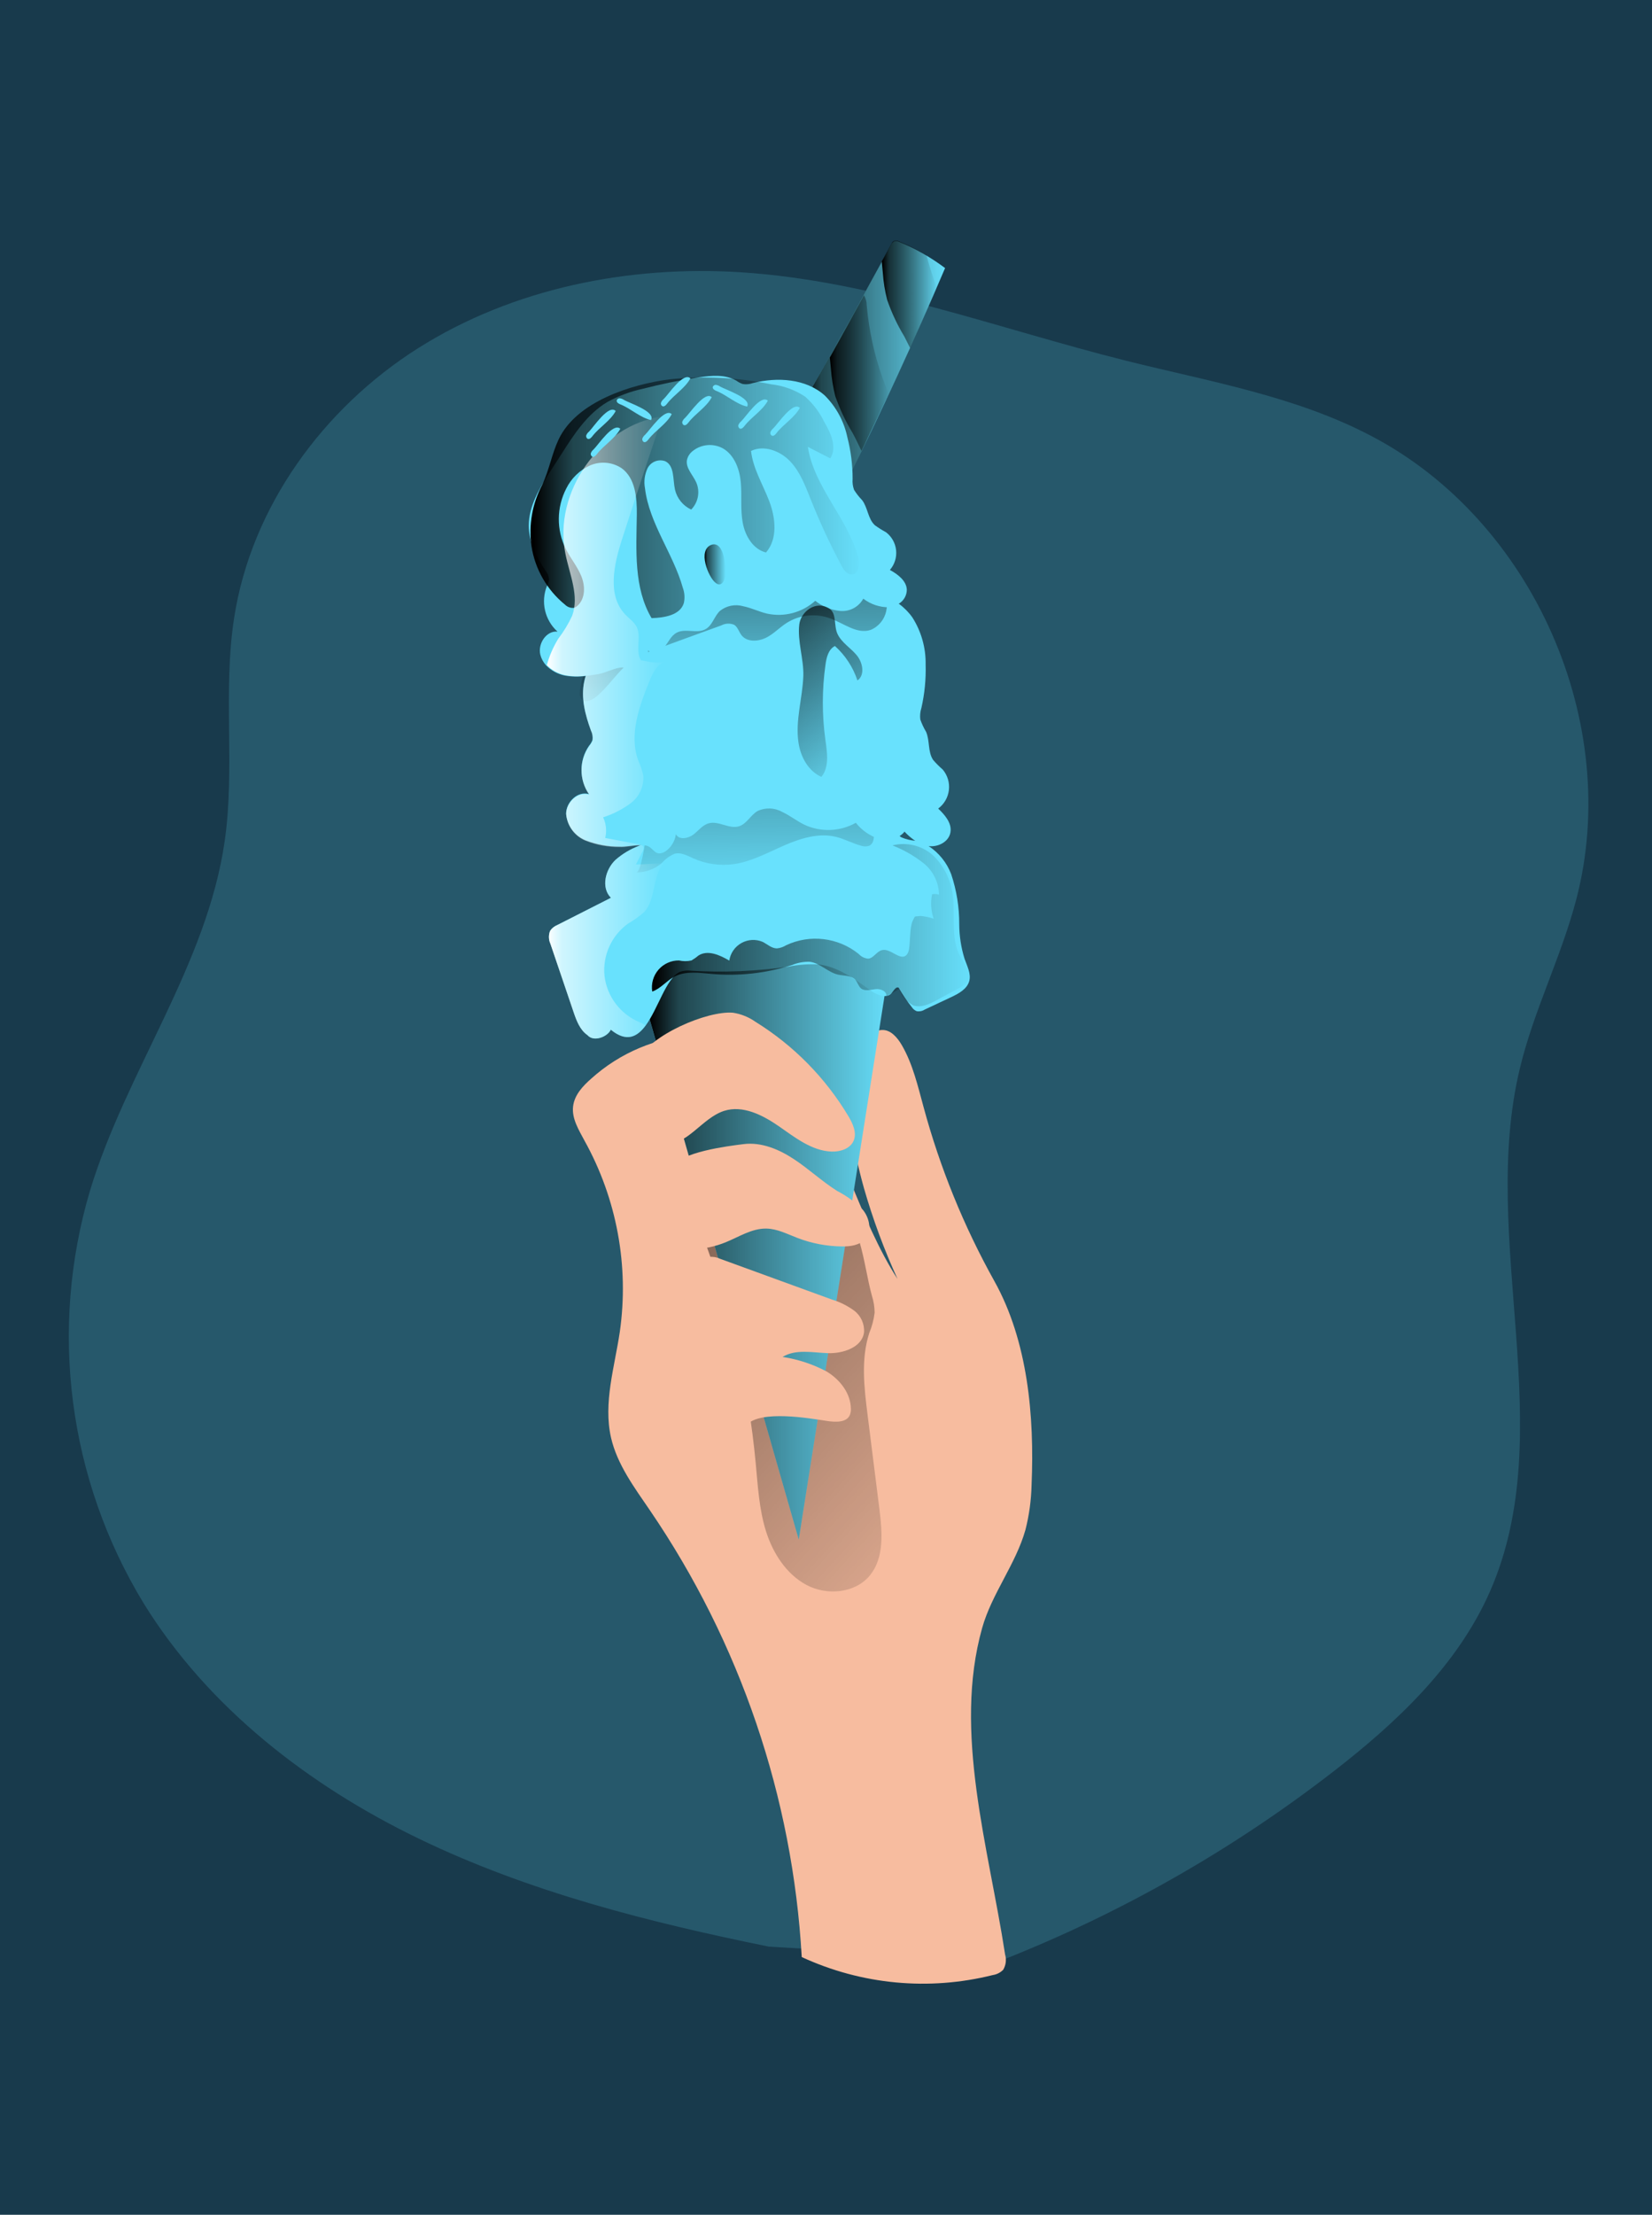 <svg width="288" height="386" viewBox="0 0 288 386" fill="none" xmlns="http://www.w3.org/2000/svg">
<rect width="288" height="386" fill="#183A4C"/>
<path opacity="0.18" d="M174.54 341.68C195.274 333.514 214.745 322.447 232.37 308.81C243.47 300.22 254.08 290.25 259.74 277.4C272.1 249.31 257.8 216.11 264.95 186.26C267.36 176.18 272.16 166.81 274.79 156.79C282.85 126.06 267.28 90.79 239.15 76.03C225.88 69.03 210.83 66.5 196.29 62.86C173.97 57.27 152.1 48.92 129.14 47.45C109.61 46.22 89.46 50.22 72.91 60.67C56.36 71.12 43.8 88.36 40.82 107.67C38.82 120.52 41.02 133.73 39.17 146.6C36.06 168.21 22.03 186.6 15.69 207.51C8.511 231.713 11.9 257.822 25.02 279.39C36.22 297.55 53.79 311.16 73.02 320.45C92.25 329.74 113.11 335.01 134.02 339.26" fill="#68E1FD"/>
<path d="M155.35 42.67C155.462 42.392 155.672 42.164 155.94 42.03C156.22 41.974 156.511 42.02 156.76 42.16C159.61 43.334 162.298 44.866 164.76 46.72C159.367 59.387 153.613 71.86 147.5 84.14C147.31 84.54 141.27 76.56 140.86 75.7C139.04 71.88 140.03 70.19 142 66.77C146.59 58.82 150.91 50.7 155.35 42.67Z" fill="#68E1FD"/>
<path d="M164.77 46.72C164.29 47.85 163.77 48.99 163.3 50.12C161.793 53.653 160.247 57.163 158.66 60.65C157.913 62.29 157.16 63.937 156.4 65.59C154.847 68.923 153.27 72.257 151.67 75.59C150.337 78.443 148.953 81.28 147.52 84.1C147.32 84.5 141.28 76.52 140.87 75.66C139.05 71.83 140.03 70.15 142.01 66.74C143.42 64.3 144.79 61.84 146.17 59.38L152.11 48.53C153.19 46.53 154.26 44.6 155.35 42.64C155.404 42.537 155.464 42.436 155.53 42.34C155.634 42.191 155.78 42.076 155.95 42.01C156.224 41.947 156.512 41.986 156.76 42.12C159.608 43.3 162.296 44.836 164.76 46.69L164.77 46.72Z" fill="url(#paint0_linear)"/>
<path d="M156.47 222.9C154.128 217.783 152.173 212.499 150.62 207.09C150.12 205.31 149.68 203.53 149.3 201.72C147.98 195.33 147.66 188.43 150.41 182.51C151.07 181.1 152.16 179.59 153.72 179.51C155.28 179.43 156.44 180.82 157.22 182.15C159.14 185.47 160.01 189.28 161.02 192.98C163.881 203.541 168.021 213.713 173.35 223.27C179.19 233.74 180.35 246.82 179.84 258.8C179.78 261.439 179.421 264.062 178.77 266.62C177.08 272.62 172.91 277.73 171.22 283.74C166.12 301.89 172.36 321.99 175.22 340.62C175.487 341.52 175.368 342.491 174.89 343.3C174.398 343.795 173.76 344.117 173.07 344.22C161.937 347.004 150.186 345.896 139.77 341.08C138.19 313.203 129.039 286.284 113.3 263.22C110.57 259.22 107.59 255.22 106.52 250.55C105.15 244.5 107.14 238.27 108.05 232.14C109.697 220.661 107.541 208.958 101.91 198.82C100.91 196.94 99.65 194.94 99.91 192.82C100.15 190.82 101.6 189.28 103.08 187.98C108.08 183.471 114.46 180.788 121.18 180.37C127.937 180.022 134.516 182.606 139.23 187.46C143.91 192.52 145.78 199.46 148.23 205.88C150.48 211.36 153.25 217.96 156.47 222.9Z" fill="#F7BC9F"/>
<path d="M151.99 225.78C152.303 226.75 152.468 227.761 152.48 228.78C152.326 230.011 152.007 231.215 151.53 232.36C150.07 236.92 150.65 241.84 151.25 246.59L153.32 263.08C153.82 267.08 154.17 271.56 151.6 274.63C149.03 277.7 144.12 278.11 140.6 276.23C137.08 274.35 134.73 270.68 133.53 266.84C132.33 263 132.12 258.94 131.74 254.94C130.476 241.492 127.402 228.275 122.6 215.65C120.87 211.1 118.9 206.03 120.77 201.53C120.995 200.842 121.442 200.248 122.04 199.84C123.04 199.24 124.31 199.6 125.41 199.98C132.252 202.257 138.824 205.274 145.01 208.98C150.15 212.14 150.46 220.22 151.99 225.78Z" fill="url(#paint1_linear)"/>
<path d="M112.85 176.22L139.25 268.31L154.91 169.1C154.91 169.1 119.01 151.63 112.85 176.22Z" fill="#68E1FD"/>
<path d="M112.85 176.22L139.25 268.31L154.91 169.1C154.91 169.1 119.01 151.63 112.85 176.22Z" fill="url(#paint2_linear)"/>
<path d="M127.78 176.5C129.192 176.714 130.534 177.255 131.7 178.08C138.342 182.191 143.901 187.836 147.91 194.54C148.69 195.85 149.42 197.44 148.81 198.83C148.2 200.22 146.47 200.76 144.95 200.7C141.52 200.56 138.62 198.26 135.8 196.3C132.98 194.34 129.5 192.56 126.23 193.61C122.31 194.87 119.71 199.89 115.63 199.35C110.04 198.6 109.3 188.84 111.22 184.81C113.25 180.41 123.29 176.12 127.78 176.5Z" fill="#F7BC9F"/>
<path d="M129.63 199.4C132.73 199.01 135.8 200.3 138.41 202.02C141.02 203.74 143.3 205.89 145.94 207.56C147.593 208.407 149.102 209.511 150.41 210.83C151.6 212.27 152.05 214.54 150.83 215.94C149.83 217.04 148.25 217.25 146.83 217.23C144.159 217.212 141.513 216.71 139.02 215.75C137.26 215.08 135.52 214.16 133.63 214.12C131.09 214.06 128.83 215.57 126.48 216.52C124.687 217.245 122.782 217.655 120.85 217.73C120.347 217.798 119.835 217.715 119.38 217.49C118.954 217.185 118.627 216.76 118.44 216.27C117.04 213.33 115.16 206.56 117.13 203.41C118.76 200.76 126.68 199.77 129.63 199.4Z" fill="#F7BC9F"/>
<path d="M144.18 247.65C145.68 247.88 147.64 247.95 148.18 246.56C148.307 246.218 148.362 245.854 148.34 245.49C148.29 242.79 146.4 240.4 144.08 239.01C141.69 237.746 139.103 236.895 136.43 236.49C138.71 235.09 141.62 235.73 144.29 235.83C146.96 235.93 150.29 234.83 150.63 232.21C150.734 230.737 150.087 229.312 148.91 228.42C147.737 227.565 146.429 226.913 145.04 226.49L125.53 219.38C124.932 219.098 124.267 218.987 123.61 219.06C122.721 219.365 121.997 220.024 121.61 220.88C116.882 229.08 117.097 239.228 122.17 247.22C123.11 248.65 125.01 251.63 126.86 251.87C129.37 252.2 129 249.58 130.15 248.34C132.61 245.71 141 247.16 144.18 247.65Z" fill="#F7BC9F"/>
<path d="M168.98 170.95C168.62 172.36 167.14 173.17 165.81 173.79L161.19 175.96C160.778 176.224 160.281 176.32 159.8 176.23C159.449 176.084 159.152 175.832 158.95 175.51C158.099 174.451 157.337 173.324 156.67 172.14C156.18 171.9 155.82 172.63 155.46 173.06C154.57 174.14 152.84 173.39 151.69 172.57C148.91 170.57 146.02 168.43 142.62 168.08C140.921 167.999 139.219 168.123 137.55 168.45C131.903 169.278 126.187 169.522 120.49 169.18C119.816 169.088 119.13 169.16 118.49 169.39C116.12 170.55 114.73 175.78 112.57 178.72C111.09 180.72 109.25 181.72 106.49 179.46C105.93 180.71 103.49 181.66 102.43 180.41C101.09 179.49 100.49 177.83 99.97 176.29L95.97 164.48C95.642 163.767 95.62 162.95 95.91 162.22C96.215 161.771 96.647 161.423 97.15 161.22L106.5 156.47C104.75 154.71 105.5 151.55 107.32 149.84C108.535 148.782 109.931 147.952 111.44 147.39C111.521 147.341 111.609 147.304 111.7 147.28C112.42 146.96 113.14 146.67 113.85 146.34C119.61 143.65 124.17 138.75 130.07 136.34C139.304 132.878 149.713 136.033 155.47 144.04C155.84 144.668 156.305 145.235 156.85 145.72C156.959 145.811 157.076 145.892 157.2 145.96C157.959 146.273 158.762 146.465 159.58 146.53C160.404 146.694 161.191 147.01 161.9 147.46C163.687 148.634 165.059 150.342 165.82 152.34C166.766 155.156 167.242 158.109 167.23 161.08C167.237 163.115 167.547 165.137 168.15 167.08C168.59 168.37 169.31 169.66 168.98 170.95Z" fill="#68E1FD"/>
<path d="M110.91 152.05C112.544 152.058 114.126 151.479 115.37 150.42C115.979 149.724 116.733 149.171 117.58 148.8C118.7 148.49 119.83 149.13 120.9 149.61C123.094 150.591 125.519 150.937 127.9 150.61C131 150.17 133.81 148.61 136.68 147.36C139.55 146.11 142.74 145.1 145.78 145.86C147.27 146.23 148.63 147 150.11 147.39C150.582 147.56 151.098 147.56 151.57 147.39C152.39 146.97 152.41 145.83 152.32 144.91L151.53 137.22C151.499 136.532 151.347 135.855 151.08 135.22C150.502 134.285 149.619 133.579 148.58 133.22C144.42 131.41 139.66 131.82 135.15 132.36C132.651 132.603 130.178 133.065 127.76 133.74C124.43 134.911 121.246 136.461 118.27 138.36C116.908 139.019 115.724 139.996 114.82 141.21C113.857 142.601 113.131 144.142 112.67 145.77C112.49 146.39 111.8 152.06 110.91 152.05Z" fill="url(#paint3_linear)"/>
<path d="M158.48 165.37C158.441 165.767 158.284 166.143 158.03 166.45C156.94 167.52 155.3 165.26 153.81 165.58C152.81 165.79 152.31 167.02 151.34 167.08C150.706 167.016 150.119 166.721 149.69 166.25C146.113 163.369 141.205 162.783 137.05 164.74C136.565 165.042 136.018 165.23 135.45 165.29C134.53 165.29 133.79 164.58 132.98 164.16C131.777 163.643 130.401 163.714 129.258 164.353C128.114 164.991 127.332 166.124 127.14 167.42C125.47 166.42 123.34 165.49 121.74 166.55C121.37 166.866 120.971 167.147 120.55 167.39C119.833 167.555 119.087 167.555 118.37 167.39C116.993 167.379 115.68 167.974 114.782 169.019C113.884 170.063 113.492 171.45 113.71 172.81C115.19 172.29 116.21 170.92 117.61 170.19C119.55 169.19 121.88 169.55 124.07 169.74C128.793 170.159 133.553 169.632 138.07 168.19C139.045 167.785 140.095 167.591 141.15 167.62C142.96 167.83 144.32 169.45 146.1 169.86C147.1 170.09 148.35 169.96 149.1 170.74C149.51 171.19 149.64 171.87 150.1 172.26C150.78 172.81 151.77 172.5 152.64 172.39C153.51 172.28 154.64 172.76 154.52 173.62L156.78 172.37C157.193 173.577 158.042 174.586 159.16 175.2C160.52 175.72 162.01 175.01 163.29 174.32L167 172.32C167.8 171.88 168.68 171.32 168.93 170.48C169.29 169.24 168.25 168.1 167.58 167C165.71 163.95 166.52 160 166.15 156.49C165.938 153.807 164.804 151.281 162.94 149.34C161.009 147.432 158.221 146.674 155.59 147.34C157.548 148.105 159.381 149.157 161.03 150.46C162.688 151.796 163.667 153.801 163.7 155.93C163.316 155.789 162.899 155.761 162.5 155.85C162.203 157.268 162.296 158.741 162.77 160.11C162.021 159.863 161.246 159.701 160.46 159.63C159.31 159.81 159.63 159.45 159.11 160.5C158.59 161.55 158.7 164.16 158.48 165.37Z" fill="url(#paint4_linear)"/>
<path d="M165.69 145.08C165.41 146.72 163.52 147.68 161.88 147.46C161.038 147.338 160.236 147.019 159.54 146.53C158.863 146.075 158.242 145.541 157.69 144.94C157.446 145.251 157.148 145.515 156.81 145.72C155.723 146.368 154.417 146.538 153.2 146.19C151.623 145.671 150.232 144.701 149.2 143.4C146.428 144.954 143.076 145.073 140.2 143.72C138.86 143.06 137.68 142.11 136.33 141.49C135.009 140.755 133.413 140.707 132.05 141.36C130.84 142.08 130.17 143.59 128.83 144.01C127.12 144.54 125.28 143.01 123.56 143.49C122.45 143.79 121.74 144.82 120.83 145.49C119.92 146.16 118.34 146.41 117.83 145.39C117.668 146.602 117.004 147.691 116 148.39C114.14 149.47 114 147.7 112.71 147.39C112.451 147.327 112.186 147.297 111.92 147.3H111.43C110.32 147.3 109 147.61 108.04 147.55C106.008 147.557 103.993 147.18 102.1 146.44C100.18 145.659 98.862 143.866 98.69 141.8C98.69 139.8 100.69 137.8 102.69 138.4C100.936 135.864 100.936 132.506 102.69 129.97C102.945 129.673 103.148 129.335 103.29 128.97C103.375 128.385 103.277 127.788 103.01 127.26C102.01 124.52 101.23 121.54 101.86 118.68C101.928 118.341 102.018 118.007 102.13 117.68C103.13 114.68 105.47 112.27 107.75 110.01L109.91 107.92L110.34 107.49C113.34 104.49 116.56 101.37 120.62 100.06C122.789 99.441 125.035 99.135 127.29 99.15C130.748 99.045 134.21 99.125 137.66 99.39C139.97 99.56 142.45 99.88 144.13 101.47C144.42 101.798 144.757 102.081 145.13 102.31C145.691 102.536 146.299 102.618 146.9 102.55C150.366 102.362 153.799 103.299 156.69 105.22C157.605 105.882 158.406 106.689 159.06 107.61C160.619 110.064 161.422 112.923 161.37 115.83C161.444 118.371 161.195 120.911 160.63 123.39C160.422 124.035 160.357 124.717 160.44 125.39C160.698 126.136 161.033 126.853 161.44 127.53C162.13 129.09 161.72 131.05 162.69 132.46C163.206 133.056 163.764 133.614 164.36 134.13C165.191 135.122 165.576 136.413 165.424 137.698C165.273 138.983 164.599 140.148 163.56 140.92C164.73 142.03 165.98 143.47 165.69 145.08Z" fill="#68E1FD"/>
<path d="M103.42 109.44C103.59 106.78 105.59 104.57 107.86 103.17C110.13 101.77 112.71 100.99 115.07 99.76C117.74 98.37 120.13 96.41 122.99 95.48C125.85 94.55 128.86 94.73 131.82 94.9C138.31 95.28 144.88 95.68 151.11 97.55C152.072 97.756 152.954 98.235 153.65 98.93C154.284 99.861 154.616 100.964 154.6 102.09C154.809 103.563 154.772 105.06 154.49 106.52C154.181 107.997 153.158 109.223 151.76 109.79C149.4 110.57 147.11 108.63 144.76 107.79C142.25 106.845 139.443 107.126 137.17 108.55C135.88 109.36 134.82 110.55 133.46 111.19C132.1 111.83 130.22 111.92 129.28 110.72C128.81 110.12 128.62 109.27 127.97 108.88C127.245 108.59 126.429 108.634 125.74 109L115.27 112.81C113.371 113.386 111.565 114.234 109.91 115.33C107.58 117.08 106.08 119.74 103.8 121.54C103.07 122.12 101.8 122.54 101.3 121.78C101.099 121.432 101.025 121.026 101.09 120.63C101.254 118.169 102.302 115.85 104.04 114.1C104.209 112.519 103.996 110.921 103.42 109.44Z" fill="url(#paint5_linear)"/>
<path d="M158.09 102.77C158.085 103.776 157.554 104.705 156.69 105.22C156.182 105.562 155.599 105.774 154.99 105.84C153.368 105.852 151.789 105.324 150.5 104.34C149.707 105.782 148.139 106.62 146.5 106.48C144.901 106.333 143.381 105.717 142.13 104.71C139.844 106.769 136.705 107.6 133.7 106.94C132.3 106.61 130.98 105.94 129.58 105.66C128.177 105.253 126.664 105.552 125.52 106.46C124.52 107.39 124.22 108.95 123.04 109.63C121.55 110.51 119.49 109.45 117.97 110.27C116.97 110.79 116.54 111.92 115.83 112.77C115.12 113.62 113.69 114.17 112.98 113.32C113.023 113.997 112.935 114.676 112.72 115.32C112.556 115.808 112.278 116.25 111.91 116.61C110.39 118.02 109.85 116.39 108.59 116.33C107.33 116.27 105.54 117.33 104.22 117.5C103.48 117.62 102.74 117.74 102 117.81C100.803 117.975 99.587 117.945 98.4 117.72C97.177 117.465 96.058 116.849 95.19 115.95C94.707 115.419 94.363 114.777 94.19 114.08C93.74 112.17 95.26 109.88 97.19 110.08C94.959 108.063 94.231 104.864 95.37 102.08C95.55 101.747 95.669 101.385 95.72 101.01C95.682 100.441 95.465 99.898 95.1 99.46C93.54 97.09 92.2 94.46 92.18 91.61C92.18 88.21 94.05 85.11 95.88 82.23L97.82 79.23C100.03 75.75 102.36 72.14 105.92 70.04C107.835 68.996 109.889 68.232 112.02 67.77C115.253 66.934 118.528 66.266 121.83 65.77C124.05 65.44 126.45 65.22 128.38 66.35C128.718 66.6 129.092 66.795 129.49 66.93C130.071 67.026 130.667 66.971 131.22 66.77C135.51 65.68 140.5 65.98 143.8 68.94C145.781 70.926 147.143 73.445 147.72 76.19C148.335 78.568 148.644 81.014 148.64 83.47C148.587 84.114 148.672 84.762 148.89 85.37C149.293 86.02 149.766 86.624 150.3 87.17C151.3 88.49 151.3 90.43 152.53 91.55C153.147 91.994 153.792 92.398 154.46 92.76C155.455 93.518 156.093 94.654 156.222 95.898C156.351 97.142 155.959 98.384 155.14 99.33C156.54 100.1 158.02 101.22 158.09 102.77Z" fill="#68E1FD"/>
<path d="M98.5 105.38C98.887 105.769 99.421 105.977 99.97 105.95C100.261 105.888 100.526 105.737 100.73 105.52C102.06 104.27 102.03 102.1 101.34 100.41C100.65 98.72 99.45 97.29 98.63 95.66C96.988 92.338 97.021 88.433 98.72 85.14C99.59 83.381 101.032 81.971 102.81 81.14C104.62 80.331 106.718 80.505 108.37 81.6C110.77 83.34 111.06 86.76 111.02 89.73C110.93 95.87 110.46 102.43 113.59 107.73C115.81 107.67 118.59 107.22 119.22 105.09C119.415 104.208 119.352 103.288 119.04 102.44C117.35 96.44 113.18 91.25 112.44 85.08C112.219 83.89 112.384 82.66 112.91 81.57C113.493 80.469 114.796 79.962 115.97 80.38C117.61 81.17 117.28 83.54 117.67 85.32C118.025 86.857 119.069 88.145 120.5 88.81C121.718 87.571 122.073 85.722 121.4 84.12C120.81 82.77 119.48 81.56 119.77 80.12C119.921 79.514 120.274 78.978 120.77 78.6C122.269 77.406 124.336 77.225 126.02 78.14C128.02 79.28 128.94 81.76 129.15 84.08C129.36 86.4 129.06 88.76 129.48 91.08C129.9 93.4 131.28 95.72 133.54 96.29C135.6 93.93 135.22 90.29 134.12 87.38C133.02 84.47 131.28 81.7 130.93 78.59C133.21 77.5 136.04 78.59 137.77 80.42C139.5 82.25 140.4 84.7 141.34 87.04C142.914 90.99 144.706 94.85 146.71 98.6C147.09 99.32 147.65 100.13 148.47 100.11C149.73 100.11 149.93 98.24 149.59 97.02C147.71 90.22 141.91 84.86 140.84 77.88L144.74 79.88C145.97 78.02 144.88 75.55 143.74 73.61C142.928 71.912 141.785 70.392 140.38 69.14C138.607 67.958 136.577 67.218 134.46 66.98C128.609 65.781 122.609 65.491 116.67 66.12C110.05 66.98 100.48 69.99 97.38 76.6C96.19 79.13 95.74 81.94 94.52 84.5C92.783 87.787 92.132 91.54 92.66 95.22C93.285 99.212 95.365 102.831 98.5 105.38Z" fill="url(#paint6_linear)"/>
<path d="M124.77 101.59C124.935 101.731 125.136 101.825 125.35 101.86C125.89 101.86 126.23 101.28 126.35 100.76C126.69 99.42 126.35 94.15 124.03 94.95C121.57 95.83 123.46 100.6 124.77 101.59Z" fill="url(#paint7_linear)"/>
<path d="M105.39 170.1C105.817 173.647 108.105 176.697 111.39 178.1C111.799 178.263 112.188 178.471 112.55 178.72C111.07 180.72 109.23 181.72 106.47 179.46C105.91 180.71 103.47 181.66 102.41 180.41C101.07 179.49 100.47 177.83 99.95 176.29L95.95 164.48C95.628 163.764 95.614 162.947 95.91 162.22C96.215 161.771 96.647 161.423 97.15 161.22L106.5 156.47C104.75 154.71 105.5 151.55 107.32 149.84C108.535 148.782 109.931 147.952 111.44 147.39C110.33 147.39 109.01 147.7 108.05 147.64C106.018 147.647 104.003 147.27 102.11 146.53C100.19 145.75 98.871 143.956 98.7 141.89C98.7 139.89 100.7 137.89 102.7 138.49C100.946 135.954 100.946 132.596 102.7 130.06C102.955 129.763 103.158 129.425 103.3 129.06C103.385 128.475 103.287 127.878 103.02 127.35C102.02 124.61 101.24 121.63 101.87 118.77C101.938 118.431 102.028 118.097 102.14 117.77C100.943 117.935 99.727 117.905 98.54 117.68C97.317 117.425 96.198 116.809 95.33 115.91C95.779 114.291 96.452 112.743 97.33 111.31C98.281 110.07 99.093 108.728 99.75 107.31C101.02 103.88 99.31 100.16 98.58 96.56C96.37 85.81 104.64 74.07 115.52 72.56C113.113 79.667 110.76 86.79 108.46 93.93C107.03 98.34 105.81 103.77 109.01 107.1C109.29 107.39 109.58 107.65 109.87 107.92C110.312 108.286 110.687 108.726 110.98 109.22C111.88 111.02 110.68 113.41 111.76 115.1C112.12 115.1 112.45 115.21 112.76 115.26C113.786 115.507 114.853 115.534 115.89 115.34C114.56 115.77 113.81 117.28 113.26 118.61C111.46 123.05 109.63 128 111.26 132.51C111.649 133.363 111.947 134.255 112.15 135.17C112.284 137.024 111.476 138.82 110 139.95C108.534 141.045 106.894 141.887 105.15 142.44C105.677 143.567 105.804 144.841 105.51 146.05L111.32 147.13C111.439 147.149 111.556 147.18 111.67 147.22C111.752 147.239 111.83 147.273 111.9 147.32C112.025 147.39 112.123 147.499 112.18 147.63C112.231 147.895 112.174 148.169 112.02 148.39C111.64 149.15 111.26 149.91 110.87 150.66C112.47 150.66 114.1 150.47 115.69 150.47C113.69 152.76 114.39 156.65 112.32 158.94C111.463 159.704 110.528 160.374 109.53 160.94C106.604 163.028 105.024 166.525 105.39 170.1Z" fill="url(#paint8_linear)"/>
<path d="M102.69 75.22C102.487 75.383 102.325 75.592 102.22 75.83C102.123 76.082 102.231 76.366 102.47 76.49C102.78 76.6 103.07 76.29 103.27 76.03C104.46 74.47 106.41 73.36 107.34 71.63C106.12 70.4 103.5 74.4 102.69 75.22Z" fill="#68E1FD"/>
<path d="M112.46 75.77C112.26 75.937 112.102 76.15 112 76.39C111.905 76.639 112.012 76.919 112.25 77.04C112.56 77.15 112.85 76.84 113.05 76.58C114.24 75.02 116.19 73.91 117.11 72.18C115.91 71 113.27 75 112.46 75.77Z" fill="#68E1FD"/>
<path d="M108.78 69.7C108.57 69.549 108.326 69.453 108.07 69.42C107.802 69.39 107.556 69.574 107.51 69.84C107.51 70.17 107.86 70.36 108.16 70.48C109.99 71.21 111.58 72.78 113.5 73.21C114.31 71.71 109.75 70.27 108.78 69.7Z" fill="#68E1FD"/>
<path d="M119.43 72.83C119.23 72.994 119.073 73.203 118.97 73.44C118.875 73.689 118.982 73.969 119.22 74.09C119.53 74.21 119.82 73.9 120.02 73.64C121.21 72.08 123.16 70.97 124.08 69.23C122.91 68.06 120.24 72.06 119.43 72.83Z" fill="#68E1FD"/>
<path d="M115.71 69.54C115.507 69.701 115.349 69.911 115.25 70.15C115.149 70.399 115.259 70.683 115.5 70.8C115.81 70.92 116.1 70.61 116.3 70.35C117.49 68.79 119.43 67.68 120.36 65.94C119.14 64.77 116.52 68.77 115.71 69.54Z" fill="#68E1FD"/>
<path d="M103.48 78.33C103.278 78.492 103.12 78.701 103.02 78.94C102.925 79.189 103.032 79.469 103.27 79.59C103.58 79.7 103.87 79.39 104.07 79.13C105.26 77.58 107.21 76.46 108.14 74.73C106.91 73.55 104.29 77.55 103.48 78.33Z" fill="#68E1FD"/>
<path d="M129.21 73.43C129.007 73.593 128.845 73.802 128.74 74.04C128.643 74.292 128.751 74.576 128.99 74.7C129.3 74.81 129.59 74.5 129.79 74.24C130.98 72.68 132.93 71.57 133.86 69.83C132.64 68.66 130.02 72.66 129.21 73.43Z" fill="#68E1FD"/>
<path d="M134.79 74.67C134.589 74.833 134.431 75.042 134.33 75.28C134.228 75.532 134.337 75.819 134.58 75.94C134.89 76.05 135.17 75.74 135.37 75.48C136.57 73.92 138.51 72.81 139.44 71.08C138.22 69.9 135.6 73.9 134.79 74.67Z" fill="#68E1FD"/>
<path d="M125.53 67.36C125.316 67.209 125.069 67.113 124.81 67.08C124.547 67.058 124.309 67.233 124.25 67.49C124.25 67.82 124.6 68.02 124.91 68.14C126.73 68.86 128.33 70.44 130.25 70.86C131.05 69.37 126.49 67.93 125.53 67.36Z" fill="#68E1FD"/>
<path d="M139.2 129.4C139.56 131.9 140.92 134.4 143.2 135.4C144.61 133.66 144.2 131.14 143.89 128.92C143.293 124.583 143.3 120.185 143.91 115.85C144.08 114.59 144.42 113.16 145.56 112.59C147.365 114.216 148.716 116.284 149.48 118.59C150.84 117.65 150.41 115.47 149.36 114.2C148.31 112.93 146.79 112.06 146.04 110.56C145.29 109.06 145.95 106.92 144.54 106.04C142.21 104.58 139.63 106.6 139.35 108.79C138.98 111.72 140.14 114.86 140.05 117.79C139.91 121.69 138.63 125.55 139.2 129.4Z" fill="url(#paint9_linear)"/>
<path d="M154.91 68.57C153.35 71.903 151.773 75.237 150.18 78.57C149.67 77.51 149.18 76.45 148.61 75.41C147.386 73.393 146.38 71.251 145.61 69.02C145.226 67.478 144.975 65.905 144.86 64.32C144.8 63.67 144.74 63.01 144.67 62.32C146.67 58.71 148.67 55.08 150.61 51.47C150.928 51.991 151.097 52.589 151.1 53.2C151.481 57.58 152.426 61.892 153.91 66.03C154.22 66.88 154.54 67.72 154.91 68.57Z" fill="url(#paint10_linear)"/>
<path d="M163.3 50.12C161.793 53.653 160.247 57.163 158.66 60.65C158.33 59.99 158.01 59.34 157.66 58.65C156.434 56.63 155.428 54.485 154.66 52.25C154.266 50.713 154.015 49.143 153.91 47.56C153.84 46.9 153.78 46.25 153.72 45.56C154.32 44.47 154.92 43.38 155.51 42.28C155.614 42.131 155.76 42.016 155.93 41.95C156.204 41.887 156.492 41.926 156.74 42.06C158.391 42.739 159.989 43.541 161.52 44.46C161.93 46.06 162.42 47.65 162.98 49.2L163.3 50.12Z" fill="url(#paint11_linear)"/>
<defs>
<linearGradient id="paint0_linear" x1="139.91" y1="84.146" x2="164.77" y2="84.146" gradientUnits="userSpaceOnUse">
<stop offset="0.01"/>
<stop offset="0.13" stop-opacity="0.69"/>
<stop offset="1" stop-opacity="0.01"/>
</linearGradient>
<linearGradient id="paint1_linear" x1="77.943" y1="168.071" x2="188.837" y2="269.109" gradientUnits="userSpaceOnUse">
<stop offset="0.01"/>
<stop offset="0.13" stop-opacity="0.69"/>
<stop offset="1" stop-opacity="0.01"/>
</linearGradient>
<linearGradient id="paint2_linear" x1="112.85" y1="268.262" x2="154.86" y2="268.262" gradientUnits="userSpaceOnUse">
<stop offset="0.01"/>
<stop offset="0.13" stop-opacity="0.69"/>
<stop offset="1" stop-opacity="0.01"/>
</linearGradient>
<linearGradient id="paint3_linear" x1="69.605" y1="100.561" x2="70.589" y2="157.376" gradientUnits="userSpaceOnUse">
<stop offset="0.01"/>
<stop offset="0.13" stop-opacity="0.69"/>
<stop offset="1" stop-opacity="0.01"/>
</linearGradient>
<linearGradient id="paint4_linear" x1="113.62" y1="175.363" x2="168.99" y2="175.363" gradientUnits="userSpaceOnUse">
<stop offset="0.01"/>
<stop offset="0.13" stop-opacity="0.69"/>
<stop offset="1" stop-opacity="0.01"/>
</linearGradient>
<linearGradient id="paint5_linear" x1="78.134" y1="78.609" x2="78.808" y2="127.656" gradientUnits="userSpaceOnUse">
<stop offset="0.01"/>
<stop offset="0.13" stop-opacity="0.69"/>
<stop offset="1" stop-opacity="0.01"/>
</linearGradient>
<linearGradient id="paint6_linear" x1="92.45" y1="107.72" x2="149.77" y2="107.72" gradientUnits="userSpaceOnUse">
<stop offset="0.01"/>
<stop offset="0.13" stop-opacity="0.69"/>
<stop offset="1" stop-opacity="0.01"/>
</linearGradient>
<linearGradient id="paint7_linear" x1="122.83" y1="101.868" x2="126.47" y2="101.868" gradientUnits="userSpaceOnUse">
<stop offset="0.01"/>
<stop offset="0.13" stop-opacity="0.69"/>
<stop offset="1" stop-opacity="0.01"/>
</linearGradient>
<linearGradient id="paint8_linear" x1="95.23" y1="181.232" x2="115.89" y2="181.232" gradientUnits="userSpaceOnUse">
<stop offset="0.01" stop-color="white"/>
<stop offset="0.13" stop-color="white" stop-opacity="0.69"/>
<stop offset="1" stop-color="white" stop-opacity="0.01"/>
</linearGradient>
<linearGradient id="paint9_linear" x1="133.329" y1="102.828" x2="156.805" y2="131.056" gradientUnits="userSpaceOnUse">
<stop offset="0.01"/>
<stop offset="0.13" stop-opacity="0.69"/>
<stop offset="1" stop-opacity="0.01"/>
</linearGradient>
<linearGradient id="paint10_linear" x1="144.65" y1="78.63" x2="154.89" y2="78.63" gradientUnits="userSpaceOnUse">
<stop offset="0.01"/>
<stop offset="0.13" stop-opacity="0.69"/>
<stop offset="1" stop-opacity="0.01"/>
</linearGradient>
<linearGradient id="paint11_linear" x1="153.74" y1="60.665" x2="163.3" y2="60.665" gradientUnits="userSpaceOnUse">
<stop offset="0.01"/>
<stop offset="0.13" stop-opacity="0.69"/>
<stop offset="1" stop-opacity="0.01"/>
</linearGradient>
</defs>
</svg>
